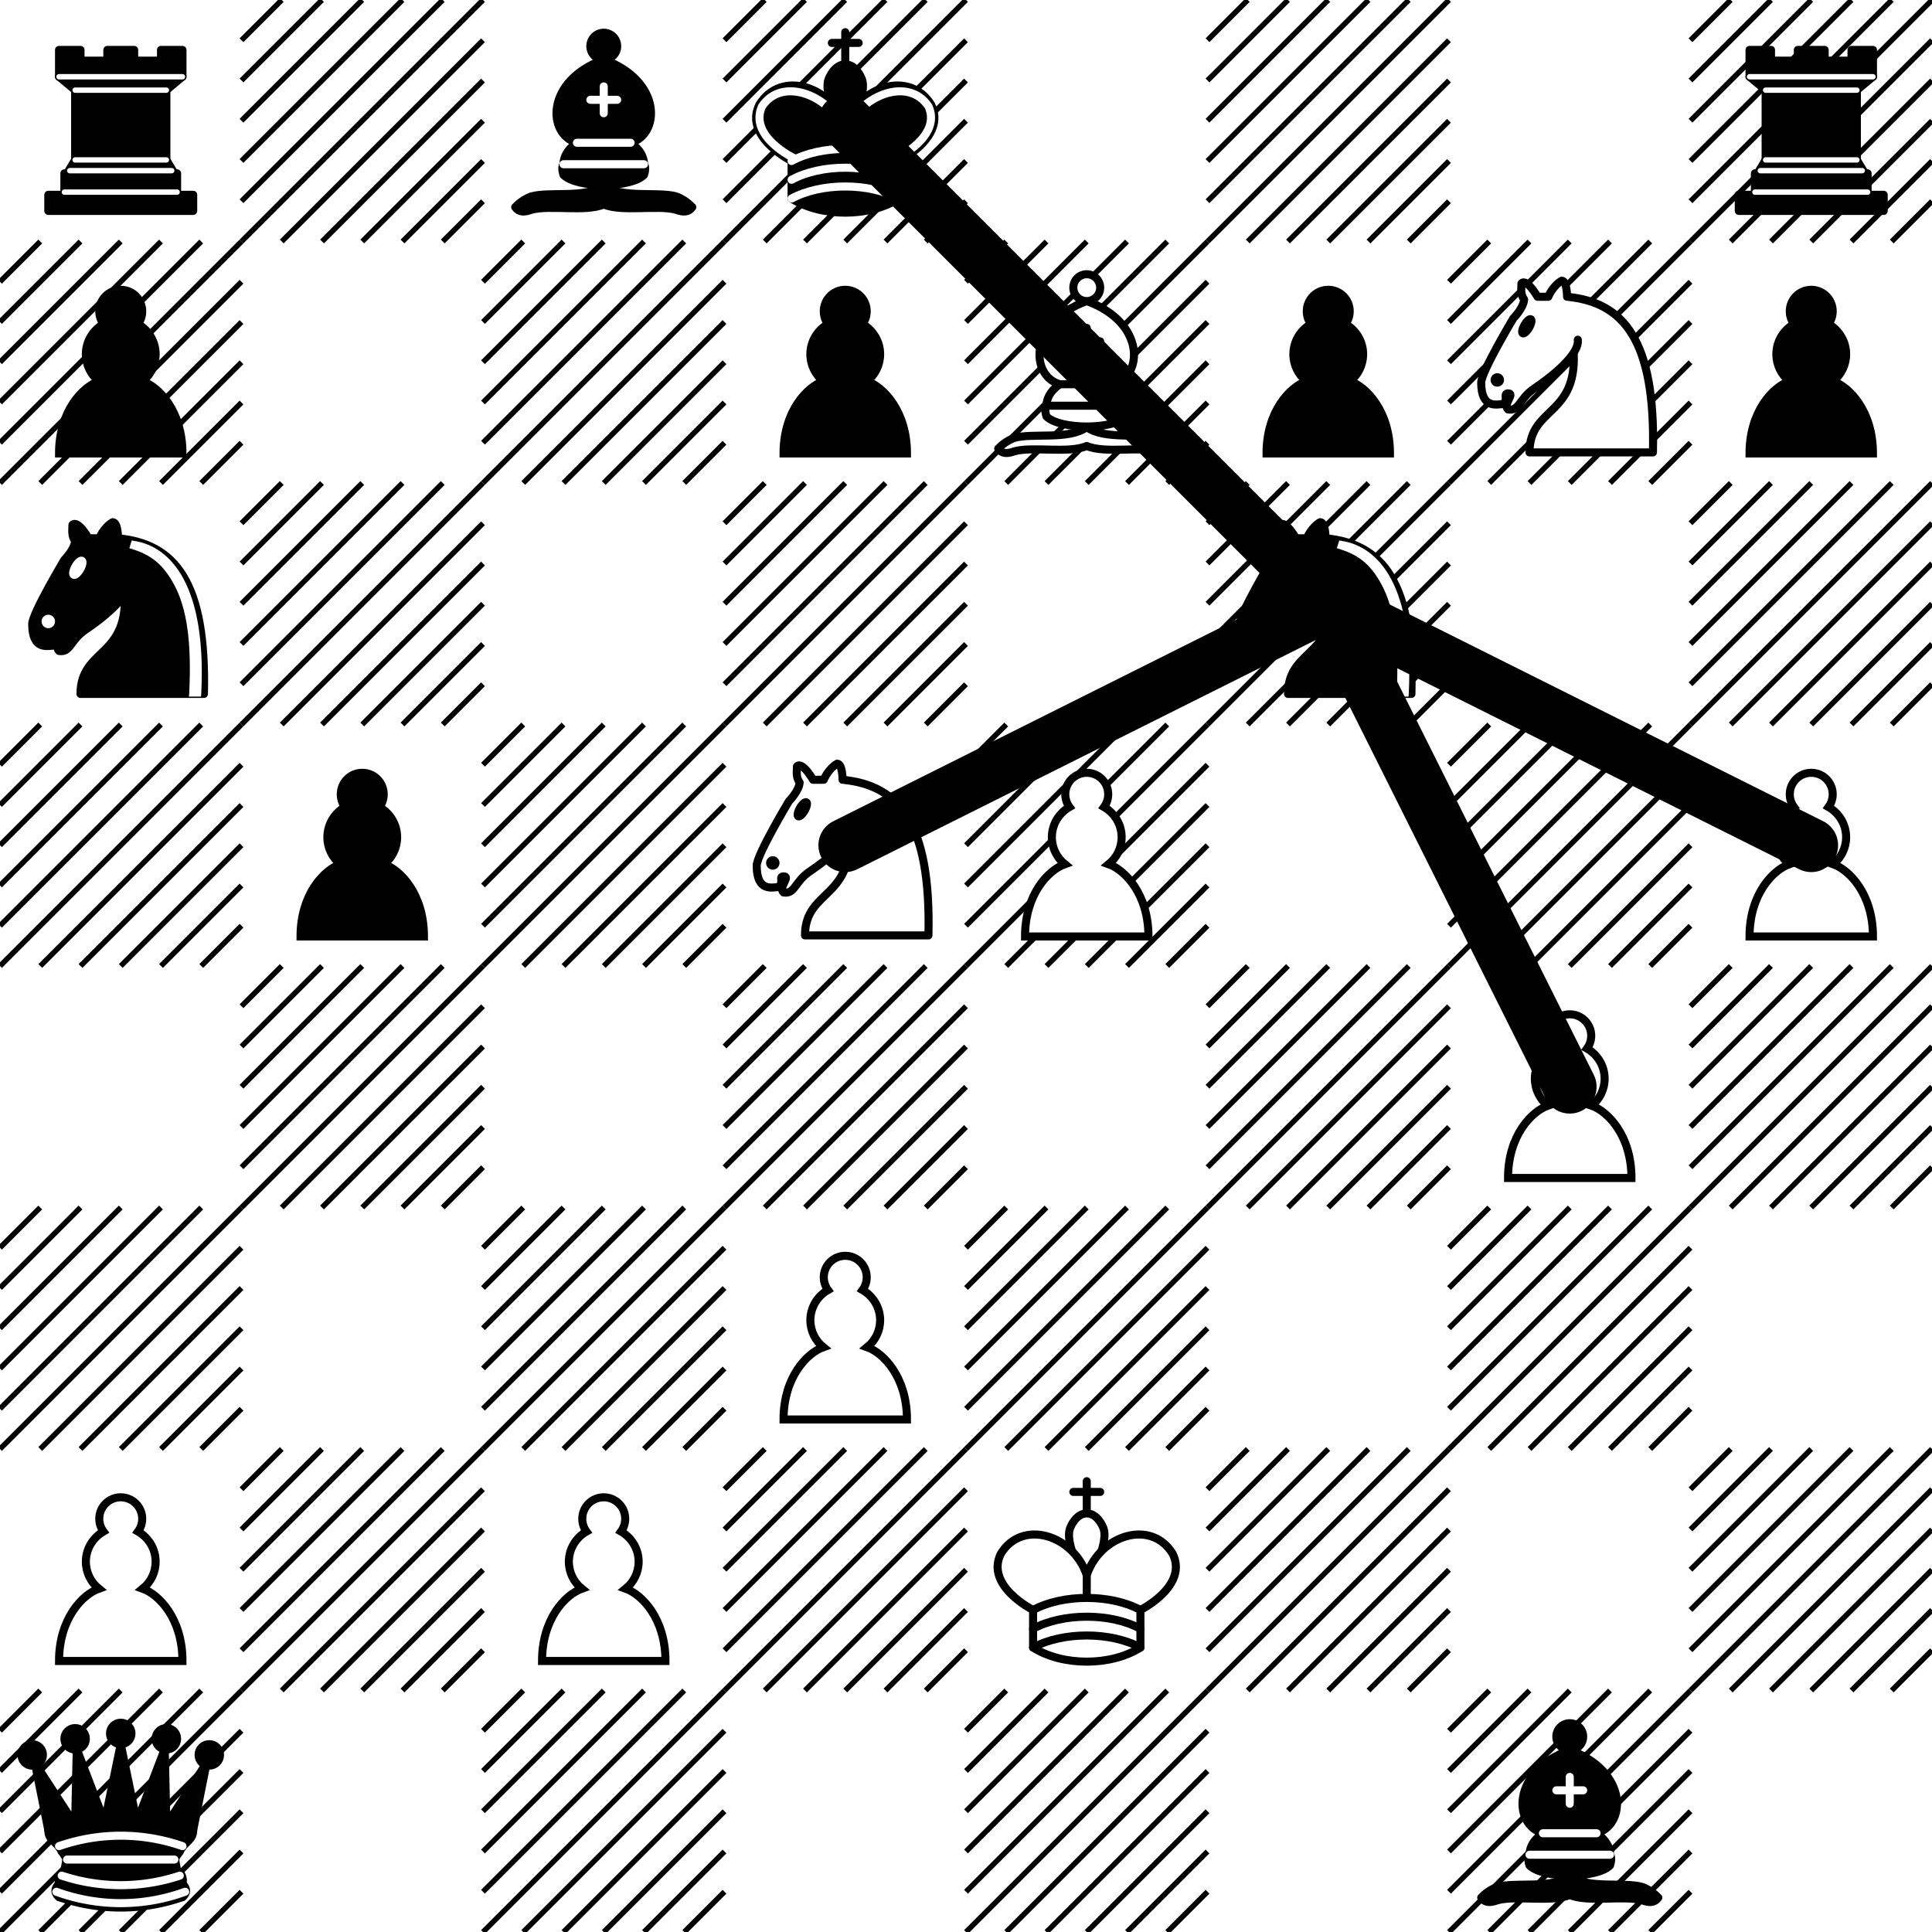 <?xml version="1.0" encoding="UTF-8" standalone="no"?>
<!DOCTYPE svg PUBLIC "-//W3C//DTD SVG 1.1//EN" "http://www.w3.org/Graphics/SVG/1.1/DTD/svg11.dtd">
<svg xmlns:xlink="http://www.w3.org/1999/xlink" version="1.1" viewBox="0 0 360 360" width="360" height="360" xmlns="http://www.w3.org/2000/svg">
  <rect x="0" y="0" width="360" height="360" fill="#808080" stroke="none"/>
  <symbol id="r" width="45" height="45" overflow="visible">
    <g style="opacity:1; fill:#000000; fill-opacity:1; fill-rule:evenodd; stroke:#000000; stroke-width:1.5; stroke-linecap:round;stroke-linejoin:round;stroke-miterlimit:4; stroke-dasharray:none; stroke-opacity:1;" transform="translate(0,0.3)">
      <path d="M 9,39 L 36,39 L 36,36 L 9,36 L 9,39 z " style="stroke-linecap:butt;"/>
      <path d="M 12.5,32 L 14,29.5 L 31,29.5 L 32.5,32 L 12.5,32 z " style="stroke-linecap:butt;"/>
      <path d="M 12,36 L 12,32 L 33,32 L 33,36 L 12,36 z " style="stroke-linecap:butt;"/>
      <path d="M 14,29.5 L 14,16.5 L 31,16.5 L 31,29.5 L 14,29.5 z " style="stroke-linecap:butt;stroke-linejoin:miter;"/>
      <path d="M 14,16.5 L 11,14 L 34,14 L 31,16.5 L 14,16.5 z " style="stroke-linecap:butt;"/>
      <path d="M 11,14 L 11,9 L 15,9 L 15,11 L 20,11 L 20,9 L 25,9 L 25,11 L 30,11 L 30,9 L 34,9 L 34,14 L 11,14 z " style="stroke-linecap:butt;"/>
      <path d="M 12,35.5 L 33,35.5 L 33,35.5" style="fill:none; stroke:#ffffff; stroke-width:1; stroke-linejoin:miter;"/>
      <path d="M 13,31.5 L 32,31.5" style="fill:none; stroke:#ffffff; stroke-width:1; stroke-linejoin:miter;"/>
      <path d="M 14,29.5 L 31,29.5" style="fill:none; stroke:#ffffff; stroke-width:1; stroke-linejoin:miter;"/>
      <path d="M 14,16.5 L 31,16.5" style="fill:none; stroke:#ffffff; stroke-width:1; stroke-linejoin:miter;"/>
      <path d="M 11,14 L 34,14" style="fill:none; stroke:#ffffff; stroke-width:1; stroke-linejoin:miter;"/>
    </g>
  </symbol>
  <symbol id="_2E" width="45" height="45" overflow="visible">
    <path stroke="#000" d="M 7.5,0 L 0,7.5 M 15,0 L 0,15 M 22.5,0 L 0,22.5 M 30,0 L 0,30 M 37.5,0 L 0,37.5 M 45,0 L 0,45 M 45,7.5 L 7.5,45 M 45,15 L 15,45 M 45,22.5 L 22.5,45 M 45,30 L 30,45 M 45,37.5 L 37.5,45"/>
  </symbol>
  <symbol id="b" width="45" height="45" overflow="visible">
    <g style="opacity:1; fill:none; fill-rule:evenodd; fill-opacity:1; stroke:#000000; stroke-width:1.5; stroke-linecap:round; stroke-linejoin:round; stroke-miterlimit:4; stroke-dasharray:none; stroke-opacity:1;" transform="translate(0,0.6)">
      <g style="fill:#000000; stroke:#000000; stroke-linecap:butt;">
        <path d="M 9,36 C 12.39,35.03 19.11,36.43 22.5,34 C 25.89,36.43 32.61,35.03 36,36 C 36,36 37.65,36.54 39,38 C 38.32,38.97 37.35,38.99 36,38.5 C 32.61,37.53 25.89,38.96 22.5,37.5 C 19.11,38.96 12.39,37.53 9,38.5 C 7.65,38.99 6.68,38.97 6,38 C 7.35,36.54 9,36 9,36 z"/>
        <path d="M 15,32 C 17.5,34.5 27.5,34.5 30,32 C 30.5,30.5 30,30 30,30 C 30,27.5 27.5,26 27.5,26 C 33,24.5 33.5,14.5 22.5,10.5 C 11.5,14.5 12,24.5 17.5,26 C 17.5,26 15,27.5 15,30 C 15,30 14.5,30.5 15,32 z"/>
        <path d="M 25 8 A 2.5 2.5 0 1 1  20,8 A 2.5 2.5 0 1 1  25 8 z"/>
      </g>
      <path d="M 17.5,26 L 27.5,26 M 15,30 L 30,30 M 22.5,15.5 L 22.5,20.5 M 20,18 L 25,18" style="fill:none; stroke:#ffffff; stroke-linejoin:miter;"/>
    </g>
  </symbol>
  <symbol id="k" width="45" height="45" overflow="visible">
    <g style="fill:none; fill-opacity:1; fill-rule:evenodd; stroke:#000000; stroke-width:1.5; stroke-linecap:round;stroke-linejoin:round;stroke-miterlimit:4; stroke-dasharray:none; stroke-opacity:1;">
      <path d="M 22.5,11.63 L 22.5,6" style="fill:none; stroke:#000000; stroke-linejoin:miter;" id="path6570"/>
      <path d="M 22.5,25 C 22.5,25 27,17.5 25.5,14.5 C 25.5,14.5 24.5,12 22.5,12 C 20.5,12 19.5,14.5 19.5,14.5 C 18,17.5 22.5,25 22.5,25" style="fill:#000000;fill-opacity:1; stroke-linecap:butt; stroke-linejoin:miter;"/>
      <path d="M 12.5,37 C 18,40.5 27,40.5 32.5,37 L 32.5,30 C 32.5,30 41.5,25.5 38.5,19.5 C 34.5,13 25,16 22.5,23.5 L 22.5,27 L 22.5,23.5 C 20,16 10.5,13 6.5,19.5 C 3.5,25.5 12.5,30 12.5,30 L 12.5,37" style="fill:#000000; stroke:#000000;"/>
      <path d="M 20,8 L 25,8" style="fill:none; stroke:#000000; stroke-linejoin:miter;"/>
      <path d="M 32,29.5 C 32,29.5 40.5,25.5 38.03,19.85 C 34.15,14 25,18 22.5,24.5 L 22.5,26.6 L 22.5,24.5 C 20,18 10.85,14 6.97,19.85 C 4.5,25.5 13,29.5 13,29.5" style="fill:none; stroke:#ffffff;"/>
      <path d="M 12.5,30 C 18,27 27,27 32.5,30 M 12.5,33.5 C 18,30.5 27,30.5 32.5,33.5 M 12.5,37 C 18,34 27,34 32.5,37" style="fill:none; stroke:#ffffff;"/>
    </g>
  </symbol>
  <symbol id="p" width="45" height="45" overflow="visible">
    <path d="m 22.5,9 c -2.21,0 -4,1.79 -4,4 0,0.89 0.29,1.71 0.78,2.38 C 17.33,16.5 16,18.59 16,21 c 0,2.03 0.94,3.84 2.41,5.03 C 15.41,27.09 11,31.58 11,39.5 H 34 C 34,31.58 29.59,27.09 26.59,26.03 28.06,24.84 29,23.03 29,21 29,18.59 27.67,16.5 25.72,15.38 26.21,14.71 26.5,13.89 26.5,13 c 0,-2.21 -1.79,-4 -4,-4 z" style="opacity:1; fill:#000000; fill-opacity:1; fill-rule:nonzero; stroke:#000000; stroke-width:1.5; stroke-linecap:round; stroke-linejoin:miter; stroke-miterlimit:4; stroke-dasharray:none; stroke-opacity:1;"/>
  </symbol>
  <symbol id="B" width="45" height="45" overflow="visible">
    <g style="opacity:1; fill:none; fill-rule:evenodd; fill-opacity:1; stroke:#000000; stroke-width:1.5; stroke-linecap:round; stroke-linejoin:round; stroke-miterlimit:4; stroke-dasharray:none; stroke-opacity:1;" transform="translate(0,0.6)">
      <g style="fill:#ffffff; stroke:#000000; stroke-linecap:butt;">
        <path d="M 9,36 C 12.39,35.03 19.11,36.43 22.5,34 C 25.89,36.43 32.61,35.03 36,36 C 36,36 37.65,36.54 39,38 C 38.32,38.97 37.35,38.99 36,38.5 C 32.61,37.53 25.89,38.96 22.5,37.5 C 19.11,38.96 12.39,37.53 9,38.5 C 7.65,38.99 6.68,38.97 6,38 C 7.35,36.54 9,36 9,36 z"/>
        <path d="M 15,32 C 17.5,34.5 27.5,34.5 30,32 C 30.5,30.5 30,30 30,30 C 30,27.5 27.5,26 27.5,26 C 33,24.5 33.5,14.5 22.5,10.5 C 11.5,14.5 12,24.5 17.5,26 C 17.5,26 15,27.5 15,30 C 15,30 14.5,30.5 15,32 z"/>
        <path d="M 25 8 A 2.5 2.5 0 1 1  20,8 A 2.5 2.5 0 1 1  25 8 z"/>
      </g>
      <path d="M 17.5,26 L 27.5,26 M 15,30 L 30,30 M 22.5,15.5 L 22.5,20.5 M 20,18 L 25,18" style="fill:none; stroke:#000000; stroke-linejoin:miter;"/>
    </g>
  </symbol>
  <symbol id="N" width="45" height="45" overflow="visible">
    <g style="opacity:1; fill:none; fill-opacity:1; fill-rule:evenodd; stroke:#000000; stroke-width:1.5; stroke-linecap:round;stroke-linejoin:round;stroke-miterlimit:4; stroke-dasharray:none; stroke-opacity:1;" transform="translate(0,0.3)">
      <path d="M 22,10 C 32.5,11 38.5,18 38,39 L 15,39 C 15,30 25,32.5 23,18" style="fill:#ffffff; stroke:#000000;"/>
      <path d="M 24,18 C 24.38,20.91 18.45,25.37 16,27 C 13,29 13.18,31.34 11,31 C 9.958,30.06 12.41,27.96 11,28 C 10,28 11.19,29.23 10,30 C 9,30 5.997,31 6,26 C 6,24 12,14 12,14 C 12,14 13.89,12.1 14,10.5 C 13.27,9.506 13.5,8.5 13.5,7.5 C 14.5,6.5 16.5,10 16.5,10 L 18.5,10 C 18.5,10 19.28,8.008 21,7 C 22,7 22,10 22,10" style="fill:#ffffff; stroke:#000000;"/>
      <path d="M 9.5 25.5 A 0.5 0.5 0 1 1 8.5,25.5 A 0.5 0.5 0 1 1 9.5 25.5 z" style="fill:#000000; stroke:#000000;"/>
      <path d="M 15 15.5 A 0.5 1.5 0 1 1  14,15.5 A 0.5 1.5 0 1 1  15 15.5 z" transform="matrix(0.866,0.5,-0.5,0.866,9.693,-5.173)" style="fill:#000000; stroke:#000000;"/>
    </g>
  </symbol>
  <symbol id="n" width="45" height="45" overflow="visible">
    <g style="opacity:1; fill:none; fill-opacity:1; fill-rule:evenodd; stroke:#000000; stroke-width:1.5; stroke-linecap:round;stroke-linejoin:round;stroke-miterlimit:4; stroke-dasharray:none; stroke-opacity:1;" transform="translate(0,0.3)">
      <path d="M 22,10 C 32.5,11 38.5,18 38,39 L 15,39 C 15,30 25,32.5 23,18" style="fill:#000000; stroke:#000000;"/>
      <path d="M 24,18 C 24.38,20.91 18.45,25.37 16,27 C 13,29 13.18,31.34 11,31 C 9.958,30.06 12.41,27.96 11,28 C 10,28 11.19,29.23 10,30 C 9,30 5.997,31 6,26 C 6,24 12,14 12,14 C 12,14 13.89,12.1 14,10.5 C 13.27,9.506 13.5,8.5 13.5,7.5 C 14.5,6.5 16.5,10 16.5,10 L 18.5,10 C 18.5,10 19.28,8.008 21,7 C 22,7 22,10 22,10" style="fill:#000000; stroke:#000000;"/>
      <path d="M 9.5 25.5 A 0.5 0.5 0 1 1 8.5,25.5 A 0.5 0.5 0 1 1 9.5 25.5 z" style="fill:#ffffff; stroke:#ffffff;"/>
      <path d="M 15 15.5 A 0.5 1.5 0 1 1  14,15.5 A 0.5 1.5 0 1 1  15 15.5 z" transform="matrix(0.866,0.5,-0.5,0.866,9.693,-5.173)" style="fill:#ffffff; stroke:#ffffff;"/>
      <path d="M 24.55,10.4 L 24.1,11.85 L 24.6,12 C 27.75,13 30.25,14.49 32.5,18.75 C 34.75,23.01 35.75,29.06 35.25,39 L 35.2,39.5 L 37.45,39.5 L 37.5,39 C 38,28.94 36.62,22.15 34.25,17.66 C 31.88,13.17 28.46,11.02 25.06,10.5 L 24.55,10.4 z " style="fill:#ffffff; stroke:none;"/>
    </g>
  </symbol>
  <symbol id="P" width="45" height="45" overflow="visible">
    <path d="m 22.5,9 c -2.21,0 -4,1.79 -4,4 0,0.89 0.29,1.71 0.78,2.38 C 17.33,16.5 16,18.59 16,21 c 0,2.03 0.94,3.84 2.41,5.03 C 15.41,27.09 11,31.58 11,39.5 H 34 C 34,31.58 29.59,27.09 26.59,26.03 28.06,24.84 29,23.03 29,21 29,18.59 27.67,16.5 25.72,15.38 26.21,14.71 26.5,13.89 26.5,13 c 0,-2.21 -1.79,-4 -4,-4 z" style="opacity:1; fill:#ffffff; fill-opacity:1; fill-rule:nonzero; stroke:#000000; stroke-width:1.5; stroke-linecap:round; stroke-linejoin:miter; stroke-miterlimit:4; stroke-dasharray:none; stroke-opacity:1;"/>
  </symbol>
  <symbol id="K" width="45" height="45" overflow="visible">
    <g style="fill:none; fill-opacity:1; fill-rule:evenodd; stroke:#000000; stroke-width:1.5; stroke-linecap:round;stroke-linejoin:round;stroke-miterlimit:4; stroke-dasharray:none; stroke-opacity:1;">
      <path d="M 22.5,11.63 L 22.5,6" style="fill:none; stroke:#000000; stroke-linejoin:miter;"/>
      <path d="M 20,8 L 25,8" style="fill:none; stroke:#000000; stroke-linejoin:miter;"/>
      <path d="M 22.5,25 C 22.5,25 27,17.5 25.5,14.5 C 25.5,14.5 24.5,12 22.5,12 C 20.5,12 19.5,14.5 19.5,14.5 C 18,17.5 22.5,25 22.5,25" style="fill:#ffffff; stroke:#000000; stroke-linecap:butt; stroke-linejoin:miter;"/>
      <path d="M 12.5,37 C 18,40.5 27,40.5 32.5,37 L 32.5,30 C 32.5,30 41.5,25.5 38.5,19.5 C 34.5,13 25,16 22.5,23.5 L 22.5,27 L 22.5,23.5 C 20,16 10.5,13 6.5,19.5 C 3.5,25.5 12.5,30 12.5,30 L 12.5,37" style="fill:#ffffff; stroke:#000000;"/>
      <path d="M 12.5,30 C 18,27 27,27 32.5,30" style="fill:none; stroke:#000000;"/>
      <path d="M 12.5,33.5 C 18,30.5 27,30.5 32.5,33.5" style="fill:none; stroke:#000000;"/>
      <path d="M 12.5,37 C 18,34 27,34 32.5,37" style="fill:none; stroke:#000000;"/>
    </g>
  </symbol>
  <symbol id="q" width="45" height="45" overflow="visible">
    <g style="fill:#000000;stroke:#000000;stroke-width:1.5; stroke-linecap:round;stroke-linejoin:round">
      <path d="M 9,26 C 17.5,24.5 30,24.5 36,26 L 38.5,13.5 L 31,25 L 30.7,10.9 L 25.5,24.5 L 22.5,10 L 19.5,24.5 L 14.3,10.9 L 14,25 L 6.5,13.5 L 9,26 z" style="stroke-linecap:butt;fill:#000000"/>
      <path d="m 9,26 c 0,2 1.5,2 2.5,4 1,1.5 1,1 0.5,3.5 -1.5,1 -1,2.5 -1,2.5 -1.5,1.5 0,2.5 0,2.5 6.5,1 16.5,1 23,0 0,0 1.5,-1 0,-2.5 0,0 0.5,-1.5 -1,-2.5 -0.5,-2.5 -0.5,-2 0.5,-3.5 1,-2 2.5,-2 2.5,-4 -8.5,-1.5 -18.5,-1.5 -27,0 z"/>
      <path d="M 11.5,30 C 15,29 30,29 33.5,30"/>
      <path d="m 12,33.5 c 6,-1 15,-1 21,0"/>
      <circle cx="6" cy="12" r="2"/>
      <circle cx="14" cy="9" r="2"/>
      <circle cx="22.5" cy="8" r="2"/>
      <circle cx="31" cy="9" r="2"/>
      <circle cx="39" cy="12" r="2"/>
      <path d="M 11,38.5 A 35,35 1 0 0 34,38.5" style="fill:none; stroke:#000000;stroke-linecap:butt;"/>
      <g style="fill:none; stroke:#ffffff;">
        <path d="M 11,29 A 35,35 1 0 1 34,29"/>
        <path d="M 12.5,31.5 L 32.5,31.5"/>
        <path d="M 11.5,34.5 A 35,35 1 0 0 33.5,34.5"/>
        <path d="M 10.5,37.5 A 35,35 1 0 0 34.5,37.5"/>
      </g>
    </g>
  </symbol>
  <svg overflow="visible">
    <rect fill="white" x="0" y="0" width="360" height="360"/>
  </svg>
  <use xlink:href="#_2E" x="45" y="0"/>
  <use xlink:href="#_2E" x="135" y="0"/>
  <use xlink:href="#_2E" x="225" y="0"/>
  <use xlink:href="#_2E" x="315" y="0"/>
  <use xlink:href="#_2E" x="0" y="45"/>
  <use xlink:href="#_2E" x="90" y="45"/>
  <use xlink:href="#_2E" x="180" y="45"/>
  <use xlink:href="#_2E" x="270" y="45"/>
  <use xlink:href="#_2E" x="45" y="90"/>
  <use xlink:href="#_2E" x="135" y="90"/>
  <use xlink:href="#_2E" x="225" y="90"/>
  <use xlink:href="#_2E" x="315" y="90"/>
  <use xlink:href="#_2E" x="0" y="135"/>
  <use xlink:href="#_2E" x="90" y="135"/>
  <use xlink:href="#_2E" x="180" y="135"/>
  <use xlink:href="#_2E" x="270" y="135"/>
  <use xlink:href="#_2E" x="45" y="180"/>
  <use xlink:href="#_2E" x="135" y="180"/>
  <use xlink:href="#_2E" x="225" y="180"/>
  <use xlink:href="#_2E" x="315" y="180"/>
  <use xlink:href="#_2E" x="0" y="225"/>
  <use xlink:href="#_2E" x="90" y="225"/>
  <use xlink:href="#_2E" x="180" y="225"/>
  <use xlink:href="#_2E" x="270" y="225"/>
  <use xlink:href="#_2E" x="45" y="270"/>
  <use xlink:href="#_2E" x="135" y="270"/>
  <use xlink:href="#_2E" x="225" y="270"/>
  <use xlink:href="#_2E" x="315" y="270"/>
  <use xlink:href="#_2E" x="0" y="315"/>
  <use xlink:href="#_2E" x="90" y="315"/>
  <use xlink:href="#_2E" x="180" y="315"/>
  <use xlink:href="#_2E" x="270" y="315"/>
  <use xlink:href="#r" x="0" y="0"/>
  <use xlink:href="#b" x="90" y="0"/>
  <use xlink:href="#k" x="135" y="0"/>
  <use xlink:href="#r" x="315" y="0"/>
  <use xlink:href="#p" x="0" y="45"/>
  <use xlink:href="#p" x="135" y="45"/>
  <use xlink:href="#B" x="180" y="45"/>
  <use xlink:href="#p" x="225" y="45"/>
  <use xlink:href="#N" x="270" y="45"/>
  <use xlink:href="#p" x="315" y="45"/>
  <use xlink:href="#n" x="0" y="90"/>
  <use xlink:href="#n" x="225" y="90"/>
  <use xlink:href="#p" x="45" y="135"/>
  <use xlink:href="#N" x="135" y="135"/>
  <use xlink:href="#P" x="180" y="135"/>
  <use xlink:href="#P" x="315" y="135"/>
  <use xlink:href="#P" x="270" y="180"/>
  <use xlink:href="#P" x="135" y="225"/>
  <use xlink:href="#P" x="0" y="270"/>
  <use xlink:href="#P" x="90" y="270"/>
  <use xlink:href="#K" x="180" y="270"/>
  <use xlink:href="#q" x="0" y="315"/>
  <use xlink:href="#b" x="270" y="315"/>
  <svg overflow="visible">
    <line x1="157.5" y1="22.5" x2="202.5" y2="67.5" stroke="hsl(286,65%,50%,70%)" stroke-width="10" stroke-linecap="round"/>
    <line x1="202.5" y1="67.5" x2="247.5" y2="112.5" stroke="hsl(286,65%,50%,70%)" stroke-width="10" stroke-linecap="round"/>
    <line x1="247.5" y1="112.5" x2="157.5" y2="157.5" stroke="hsl(286,65%,50%,70%)" stroke-width="10" stroke-linecap="round"/>
    <line x1="247.5" y1="112.5" x2="292.5" y2="202.5" stroke="hsl(286,65%,50%,70%)" stroke-width="10" stroke-linecap="round"/>
    <line x1="247.5" y1="112.5" x2="337.5" y2="157.5" stroke="hsl(286,65%,50%,70%)" stroke-width="10" stroke-linecap="round"/>
  </svg>
</svg>
